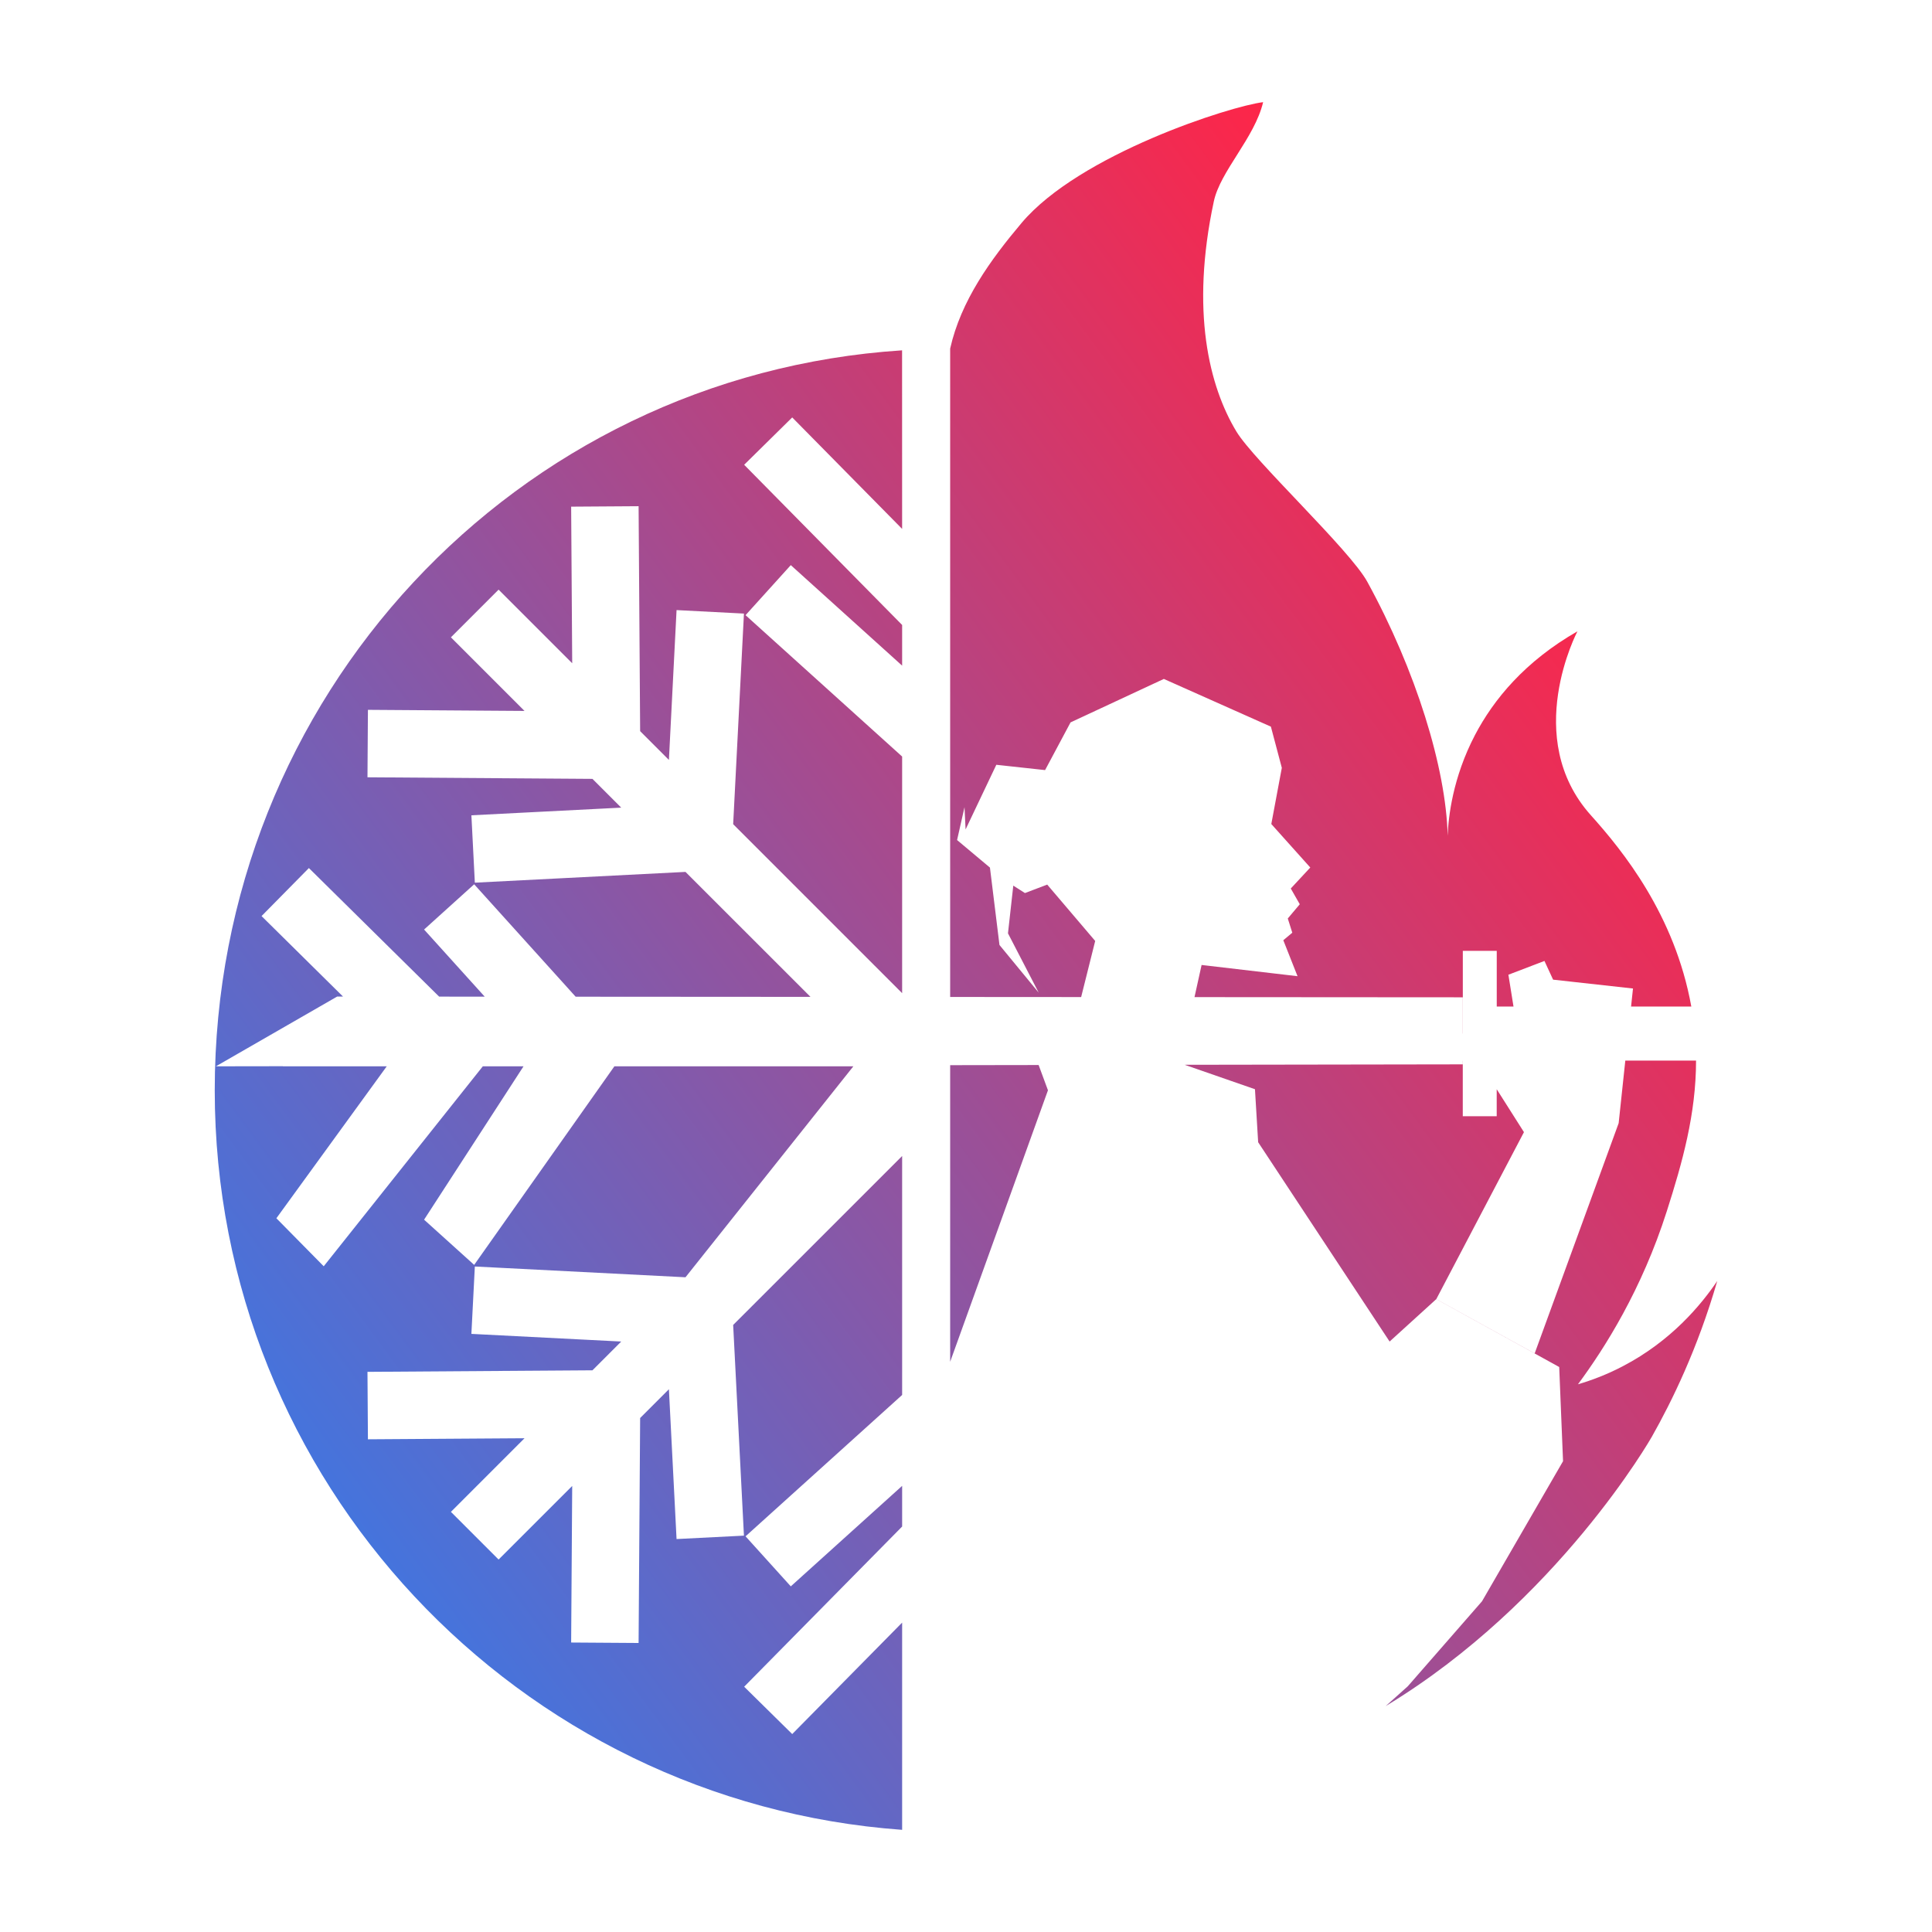 <?xml version="1.0" encoding="UTF-8" standalone="no"?>
<!-- Created with Inkscape (http://www.inkscape.org/) -->

<svg
   width="512px"
   height="512px"
   viewBox="0 0 512 512"
   version="1.1"
   id="SVGRoot"
   sodipodi:docname="Icon-InnerGradient.svg"
   inkscape:version="1.1.2 (0a00cf5339, 2022-02-04)"
   inkscape:export-filename="/home/wg/Sentinel New/Sentinel App Icon/PNG/Icon-Gradient.png"
   inkscape:export-xdpi="300"
   inkscape:export-ydpi="300"
   xmlns:inkscape="http://www.inkscape.org/namespaces/inkscape"
   xmlns:sodipodi="http://sodipodi.sourceforge.net/DTD/sodipodi-0.dtd"
   xmlns:xlink="http://www.w3.org/1999/xlink"
   xmlns="http://www.w3.org/2000/svg"
   xmlns:svg="http://www.w3.org/2000/svg">
  <sodipodi:namedview
     id="namedview3449"
     pagecolor="#ffffff"
     bordercolor="#666666"
     borderopacity="1.0"
     inkscape:pageshadow="2"
     inkscape:pageopacity="0.0"
     inkscape:pagecheckerboard="0"
     inkscape:document-units="px"
     showgrid="false"
     inkscape:zoom="0.63938213"
     inkscape:cx="344.86419"
     inkscape:cy="484.84308"
     inkscape:window-width="2534"
     inkscape:window-height="1371"
     inkscape:window-x="2586"
     inkscape:window-y="32"
     inkscape:window-maximized="0"
     inkscape:current-layer="layer1"
     showguides="true"
     inkscape:guide-bbox="true">
    <sodipodi:guide
       position="33.363,223.1"
       orientation="-1,0"
       id="guide3675"
       inkscape:label=""
       inkscape:locked="false"
       inkscape:color="rgb(0,0,255)" />
    <sodipodi:guide
       position="478.637,162.651"
       orientation="1,0"
       id="guide3677" />
    <sodipodi:guide
       position="344.051,512"
       orientation="0,1"
       id="guide3679"
       inkscape:label=""
       inkscape:locked="false"
       inkscape:color="rgb(0,0,255)" />
    <sodipodi:guide
       position="237.074,0"
       orientation="0,1"
       id="guide3681"
       inkscape:label=""
       inkscape:locked="false"
       inkscape:color="rgb(0,0,255)" />
    <sodipodi:guide
       position="512,63.522"
       orientation="-1,0"
       id="guide3947"
       inkscape:label=""
       inkscape:locked="false"
       inkscape:color="rgb(0,0,255)" />
    <sodipodi:guide
       position="301.38,484.926"
       orientation="0,-1"
       id="guide4016" />
    <sodipodi:guide
       position="33.363,27.019"
       orientation="0,-1"
       id="guide4018" />
    <sodipodi:guide
       position="0,0"
       orientation="-1,0"
       id="guide4340"
       inkscape:label=""
       inkscape:locked="false"
       inkscape:color="rgb(0,0,255)" />
  </sodipodi:namedview>
  <defs
     id="defs3444">
    <linearGradient
       inkscape:collect="always"
       id="ddd">
      <stop
         style="stop-color:#1a86ff;stop-opacity:1"
         offset="0"
         id="stop9226" />
      <stop
         style="stop-color:#ff2547;stop-opacity:1"
         offset="1"
         id="stop9228" />
    </linearGradient>
    <linearGradient
       inkscape:collect="always"
       xlink:href="#ddd"
       id="linearGradient841"
       x1="33.363"
       y1="484.981"
       x2="449.903"
       y2="177.705"
       gradientUnits="userSpaceOnUse" />
  </defs>
  <g
     inkscape:label="Layer 1"
     inkscape:groupmode="layer"
     id="layer1">
    <path
       id="path20852"
       style="fill:url(#linearGradient841);fill-opacity:1;stroke-width:5.669;stop-color:#000000"
       d="m 334.739,27.076 c -8.557,1.021 -48.648,13.774 -64.021,32.022 -8.226,9.764 -16.072,20.592 -18.915,33.278 V 264.206 l 34.712,0.023 3.719,-14.858 v -0.013 l -12.71,-14.933 -5.903,2.244 -3.089,-1.971 -1.407,12.641 8.145,15.73 -10.399,-12.641 -2.524,-20.508 -8.71,-7.301 1.971,-8.71 0.282,5.903 8.147,-17.137 12.923,1.407 6.748,-12.641 24.72,-11.516 28.373,12.643 2.895,10.911 -2.785,14.895 10.33,11.526 -5.17,5.561 2.382,4.173 -3.177,3.772 1.196,3.77 -2.382,1.993 3.77,9.533 -25.424,-2.977 -1.881,8.522 71.086,0.048 v 9.604 h 0.021 v -21.913 h 8.992 V 266.739 h 4.438 l -1.351,-8.427 9.554,-3.651 2.292,4.959 21.172,2.344 -0.507,4.776 h 15.962 c -4.379,-24.302 -18.154,-41.263 -26.601,-50.67 -18.47,-20.579 -3.575,-48.762 -3.575,-48.762 -13.889,7.952 -22.203,18.027 -27.16,27.498 -5.897,11.284 -7.053,21.708 -7.228,26.678 -0.443,-17.986 -8.422,-43.818 -21.305,-67.312 -4.634,-8.463 -29.995,-32.052 -34.679,-39.805 -7.219,-11.948 -12.209,-31.911 -5.989,-61 1.723,-8.056 10.813,-16.812 13.065,-26.292 z M 239.06,92.842 C 136.625,99.499 56.915,184.723 56.909,288.932 c 0,103.714 80.337,188.608 182.166,195.994 v -54.918 l -29.129,29.538 -12.735,-12.547 41.865,-42.452 v -10.777 l -29.507,26.634 -11.99,-13.263 41.498,-37.461 v -63.323 l -44.779,44.771 2.855,55.834 -17.857,0.906 -2.027,-39.701 -7.625,7.627 -0.409,59.614 -17.874,-0.121 0.278,-41.488 -19.508,19.496 -12.635,-12.635 19.506,-19.508 -41.498,0.278 -0.12,-17.876 59.622,-0.407 7.625,-7.625 -39.707,-2.029 0.914,-17.855 55.824,2.853 44.487,-55.907 h -63.328 l -37.161,52.626 -13.273,-11.981 26.353,-40.645 H 127.952 L 85.79,335.576 73.244,322.851 102.491,282.584 H 74.911 l 0.116,-0.027 -17.807,0.027 32.132,-18.485 h 1.551 l -21.589,-21.328 12.545,-12.727 34.516,34.07 12.079,0.011 -16.068,-17.79 13.273,-11.99 26.897,29.795 62.23,0.04 -33.124,-33.116 -55.824,2.853 -0.914,-17.855 39.707,-2.029 -7.625,-7.625 -59.622,-0.418 0.12,-17.876 41.498,0.288 -19.506,-19.506 12.635,-12.637 19.508,19.508 -0.278,-41.5 17.874,-0.119 0.409,59.614 7.625,7.625 2.027,-39.709 17.857,0.925 -2.855,55.815 44.778,44.78 v -62.707 l -41.498,-37.463 11.99,-13.263 29.507,26.636 v -10.777 l -41.865,-42.454 12.735,-12.547 29.126,29.54 z m 191.663,188.231 -1.762,16.575 -22.255,61.015 -26.069,-14.38 v -0.006 l -0.021,-0.006 h 0.021 l 23.226,-44.241 -7.22,-11.374 v 7.16 h -8.992 v -14.703 h -0.021 v 0.954 l -73.681,0.115 18.627,6.473 0.847,14.05 34.836,52.82 12.361,-11.234 32.585,17.982 1.017,24.962 -21.474,37.123 -19.662,22.518 -5.863,5.256 c 45.633,-27.607 70.5,-71.324 70.5,-71.324 5.373,-9.497 12.155,-23.358 17.367,-41.331 -4.272,6.3 -12.156,15.876 -25.038,22.593 -4.204,2.203 -8.248,3.721 -11.875,4.782 7.106,-9.604 16.886,-25.012 23.549,-45.886 4.11,-12.862 7.743,-25.725 7.746,-39.893 z m -155.475,1.171 -23.445,0.037 v 78.601 l 25.916,-71.944 z" />
  </g>
</svg>
